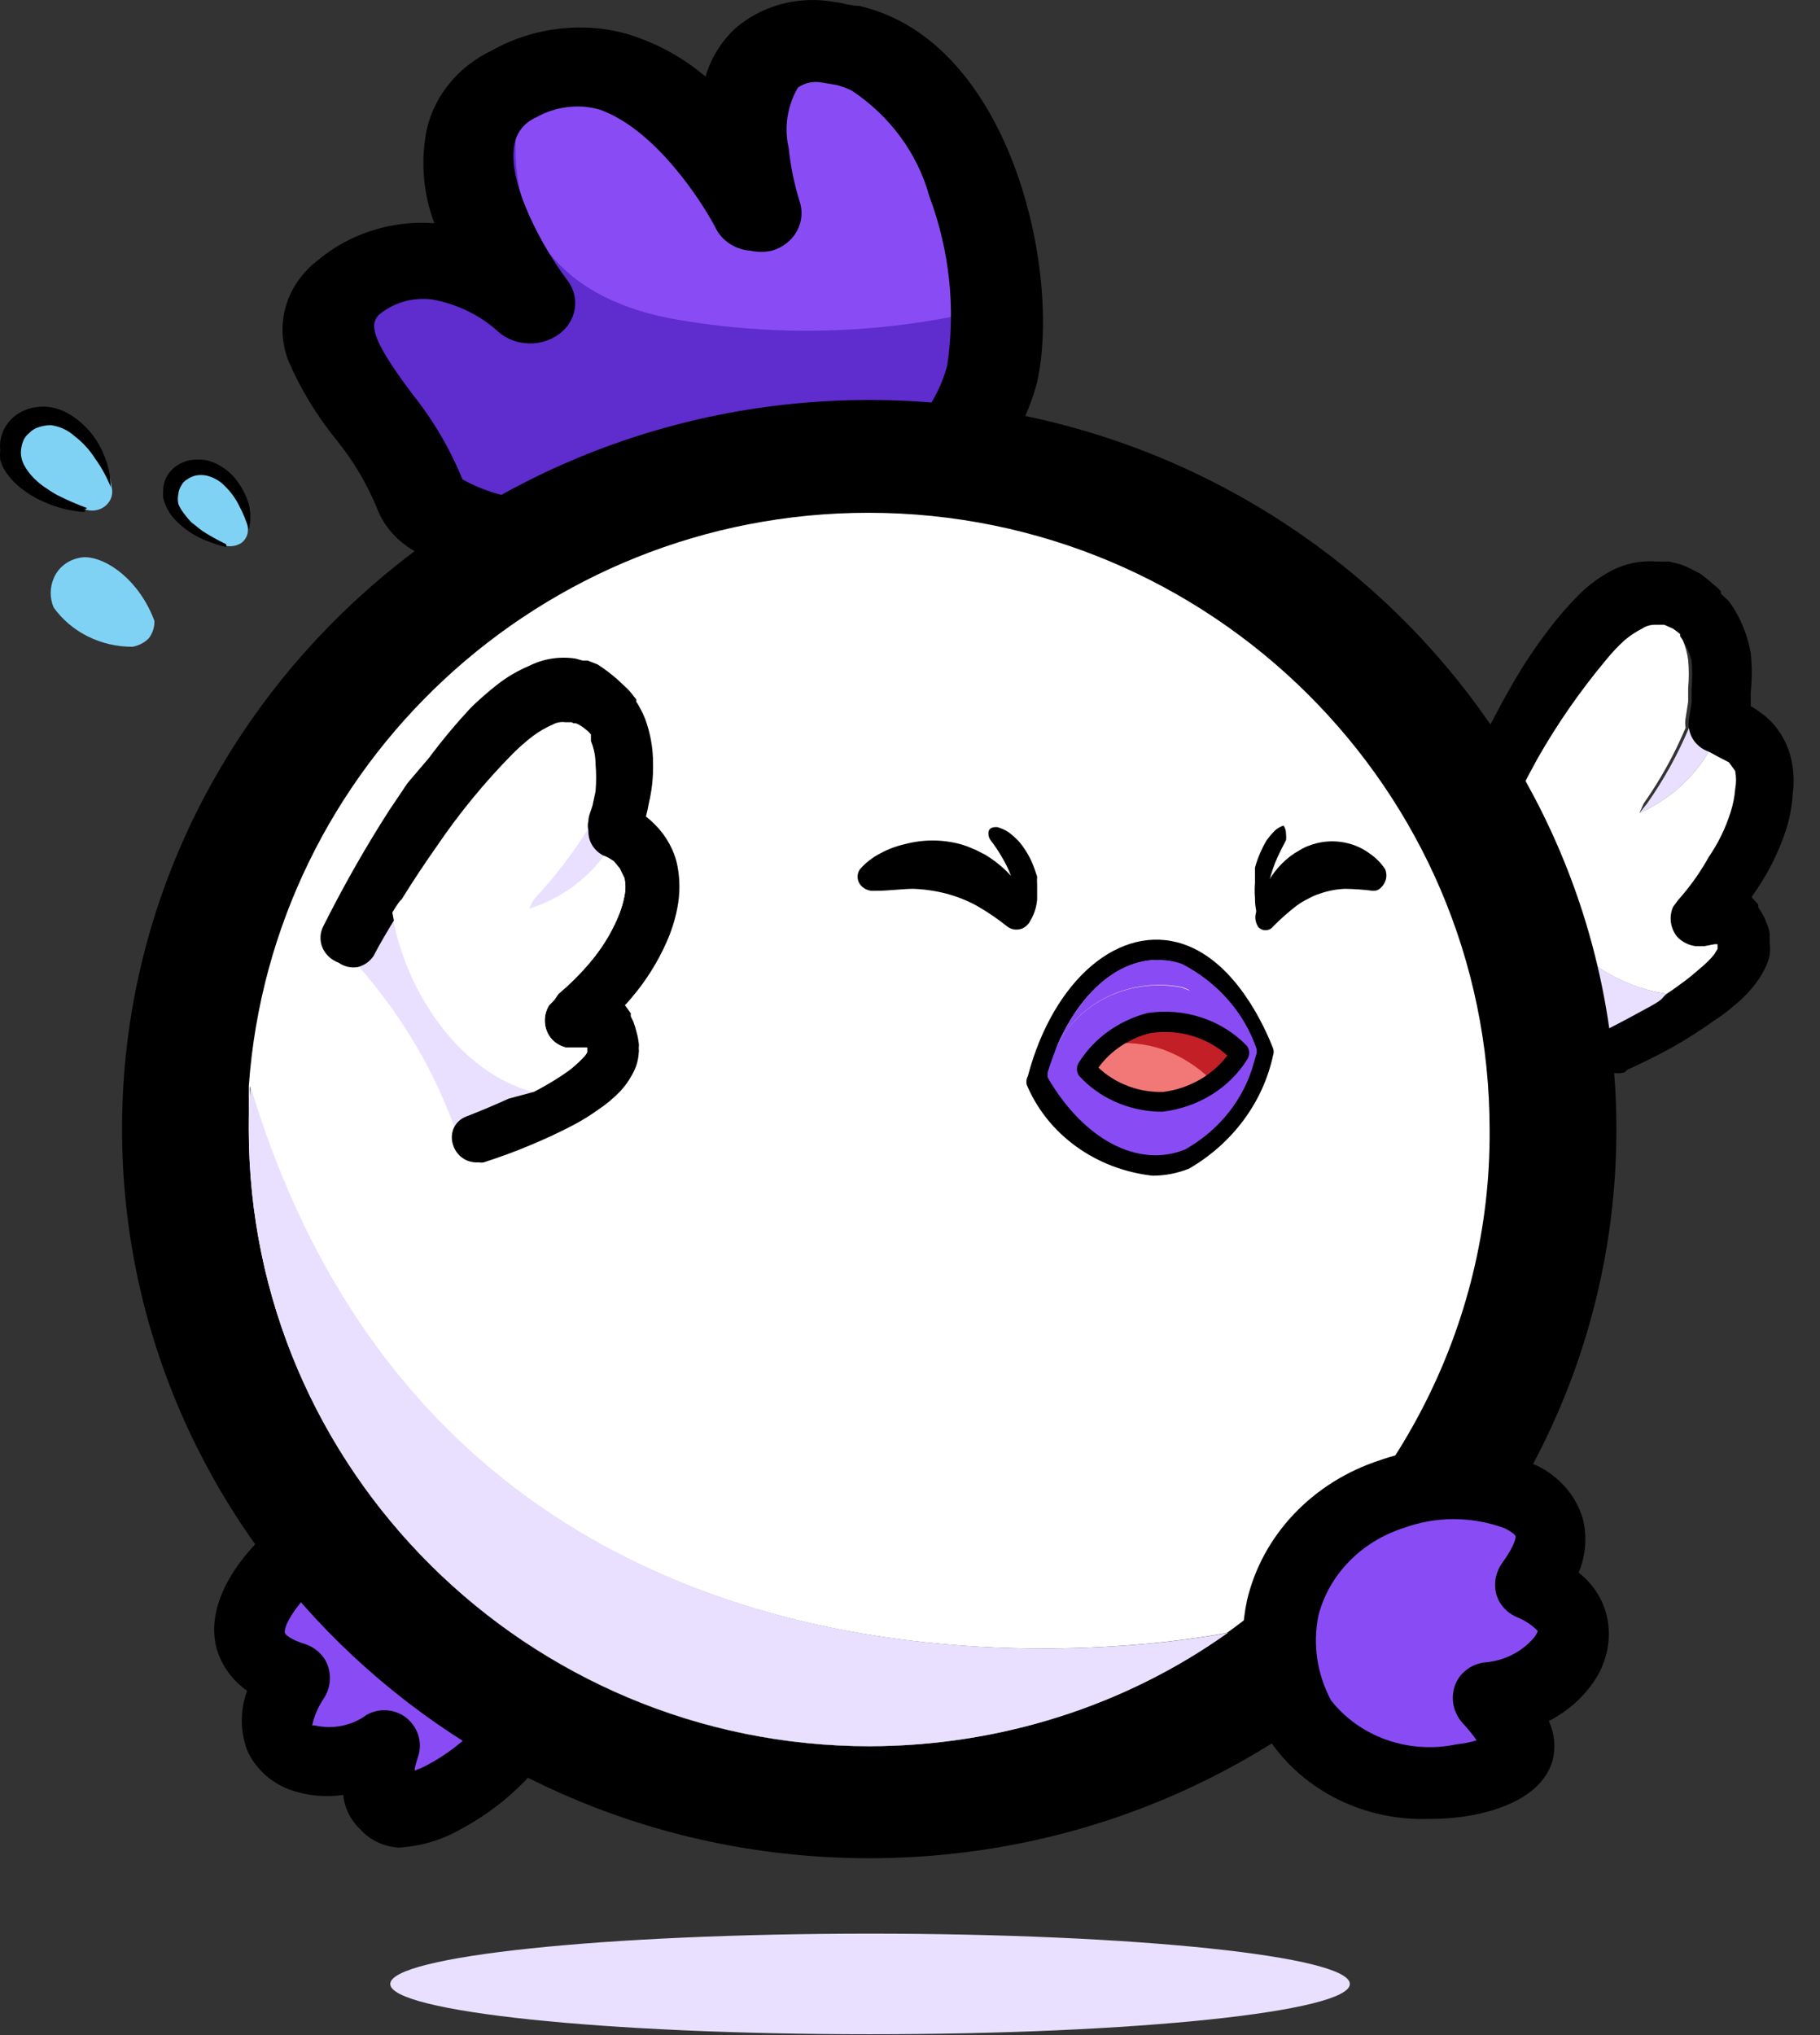     <svg width="68" height="76" viewBox="0 0 68 76" fill="none" xmlns="http://www.w3.org/2000/svg">
        <rect x="0" y="0" width="68" height="76" fill="#333333" stroke="none"/>
        <path
          d="M61.256 30.361C62.353 29.87 63.258 29.07 63.844 28.072C63.954 27.881 64.048 27.705 64.142 27.5C64.224 27.347 64.298 27.191 64.361 27.03L63.844 26.693L63.42 26.487C63.326 26.722 63.216 26.942 63.107 27.177C62.69 28.169 62.164 29.118 61.538 30.009L61.256 30.361Z"
          fill="#E9E0FF"
        />
        <path
          d="M53.963 32.489C54.258 32.678 54.541 32.884 54.81 33.105C56.783 34.747 58.383 36.743 59.515 38.975L59.75 39.43H60.095C60.095 39.43 60.299 39.43 60.471 39.709L61.256 39.078L62.275 38.403C62.983 37.877 63.722 37.387 64.486 36.935C64.14 37.035 63.782 37.094 63.42 37.111C63.039 37.146 62.656 37.146 62.275 37.111C59.295 36.701 56.864 33.868 56.002 31.11C55.895 30.769 55.816 30.42 55.766 30.068C55.744 29.794 55.744 29.52 55.766 29.246C55.419 29.678 55.099 30.129 54.81 30.596C54.431 31.186 54.146 31.823 53.963 32.489Z"
          fill="#E9E0FF"
        />
        <path
          d="M60.519 39.474C61.068 39.225 61.617 38.961 62.087 38.667C62.629 38.377 63.152 38.058 63.656 37.713C63.934 37.527 64.201 37.326 64.456 37.111C64.717 36.905 64.949 36.669 65.146 36.407C65.254 36.271 65.343 36.123 65.412 35.967C65.462 35.863 65.498 35.755 65.522 35.644C65.547 35.528 65.547 35.408 65.522 35.292V35.116C65.529 35.067 65.529 35.018 65.522 34.969C65.494 34.864 65.457 34.761 65.412 34.661L65.271 34.367L65.177 34.221C65.042 34.092 64.882 33.987 64.707 33.913C64.556 33.858 64.397 33.823 64.236 33.81C64.085 33.789 63.932 33.789 63.781 33.81C63.714 33.796 63.645 33.796 63.577 33.81H63.358L63.797 34.544C64.312 34.033 64.774 33.478 65.177 32.885C65.608 32.251 65.946 31.565 66.181 30.846C66.296 30.452 66.369 30.049 66.4 29.642C66.4 29.184 66.304 28.731 66.118 28.307C66.035 28.083 65.919 27.87 65.773 27.676C65.64 27.487 65.476 27.318 65.287 27.177C64.956 26.944 64.584 26.765 64.189 26.649L64.487 27.206C64.6 26.773 64.673 26.331 64.707 25.886C64.769 25.423 64.769 24.954 64.707 24.492C64.658 23.98 64.504 23.481 64.252 23.024L64.048 22.687L63.922 22.54L63.844 22.437C63.734 22.349 63.656 22.261 63.546 22.188L63.248 21.997C63.052 21.876 62.842 21.777 62.621 21.703L62.276 21.601H62.119H61.931C61.472 21.584 61.018 21.696 60.629 21.924C60.266 22.132 59.934 22.384 59.641 22.672C59.339 22.95 59.061 23.249 58.81 23.567C58.308 24.201 57.847 24.863 57.429 25.548L56.818 26.605L56.253 27.676C55.522 29.14 54.873 30.639 54.309 32.166C54.277 32.239 54.274 32.321 54.3 32.396C54.325 32.471 54.379 32.535 54.45 32.577C54.48 32.597 54.515 32.61 54.552 32.615C54.589 32.62 54.627 32.616 54.662 32.605C54.697 32.593 54.729 32.574 54.755 32.549C54.781 32.524 54.8 32.493 54.81 32.46C55.14 31.726 55.485 30.992 55.83 30.288C56.175 29.584 56.551 28.82 56.943 28.175C57.633 26.782 58.457 25.451 59.406 24.198C59.636 23.917 59.887 23.652 60.158 23.406C60.408 23.166 60.687 22.954 60.99 22.775C61.255 22.625 61.558 22.544 61.868 22.54H61.978H62.087H62.338C62.496 22.596 62.648 22.665 62.793 22.745L62.997 22.892C63.066 22.933 63.129 22.983 63.185 23.039L63.264 23.127L63.405 23.332C63.58 23.66 63.697 24.012 63.75 24.374C63.907 25.189 63.907 26.024 63.75 26.84C63.725 26.945 63.74 27.054 63.791 27.15C63.843 27.247 63.928 27.323 64.032 27.368C64.332 27.452 64.614 27.586 64.863 27.764C65.11 27.936 65.291 28.178 65.381 28.454C65.473 28.764 65.51 29.086 65.491 29.407C65.466 29.745 65.403 30.08 65.303 30.405C65.09 31.048 64.784 31.66 64.393 32.225C64.021 32.783 63.59 33.304 63.107 33.781C63.037 33.867 62.999 33.973 62.999 34.081C62.999 34.19 63.037 34.295 63.107 34.382C63.154 34.447 63.223 34.495 63.302 34.519C63.382 34.542 63.468 34.541 63.546 34.514H63.687H63.828C63.927 34.5 64.028 34.5 64.126 34.514C64.214 34.499 64.305 34.499 64.393 34.514C64.466 34.545 64.535 34.584 64.597 34.632L64.691 34.808C64.7 34.866 64.7 34.925 64.691 34.984C64.691 34.984 64.691 34.984 64.691 35.072V35.16C64.698 35.209 64.698 35.258 64.691 35.307C64.703 35.36 64.703 35.415 64.691 35.468C64.641 35.591 64.578 35.709 64.503 35.82C64.336 36.051 64.141 36.262 63.922 36.451C63.752 36.681 63.569 36.901 63.373 37.111C62.887 37.464 62.385 37.787 61.805 38.095C61.225 38.403 60.77 38.682 60.237 38.946C60.176 38.982 60.132 39.039 60.115 39.104C60.097 39.17 60.107 39.239 60.143 39.298C60.118 39.345 60.114 39.399 60.131 39.448C60.149 39.498 60.187 39.539 60.237 39.562C60.287 39.586 60.344 39.589 60.398 39.573C60.45 39.556 60.494 39.521 60.519 39.474Z"
          fill="#020202"
        />
        <path
          d="M53.555 31.902C54.128 30.354 54.788 28.836 55.531 27.353L56.111 26.252C56.315 25.886 56.519 25.519 56.723 25.181C57.155 24.467 57.637 23.781 58.166 23.127C58.441 22.79 58.734 22.467 59.044 22.158C59.382 21.831 59.767 21.549 60.189 21.322C60.707 21.044 61.304 20.922 61.899 20.97H62.165H62.369L62.777 21.072C63.044 21.174 63.301 21.297 63.545 21.439L63.843 21.674L64.204 21.982L64.298 22.085V22.173L64.581 22.437C64.678 22.564 64.767 22.696 64.847 22.833C65.125 23.319 65.316 23.845 65.412 24.389C65.463 24.877 65.463 25.368 65.412 25.856V26.37C65.543 26.445 65.669 26.528 65.788 26.619C66.032 26.791 66.244 26.999 66.415 27.236C66.597 27.485 66.739 27.756 66.839 28.043C67.009 28.565 67.057 29.116 66.98 29.657C66.954 30.11 66.869 30.558 66.729 30.992C66.479 31.762 66.121 32.498 65.663 33.179L65.443 33.502L65.694 33.78V33.883L65.804 34.059C65.882 34.179 65.945 34.307 65.992 34.441C66.047 34.569 66.089 34.701 66.117 34.837C66.123 34.886 66.123 34.935 66.117 34.984V35.057C66.125 35.096 66.125 35.136 66.117 35.174C66.141 35.345 66.141 35.517 66.117 35.688C66.082 35.828 66.035 35.966 65.976 36.099C65.878 36.31 65.757 36.512 65.616 36.701C65.396 36.998 65.138 37.269 64.847 37.508C64.591 37.731 64.319 37.937 64.031 38.124C63.529 38.483 63.005 38.816 62.463 39.122C61.93 39.415 61.365 39.694 60.785 39.958L60.707 40.046C60.537 40.09 60.358 40.09 60.189 40.046C60.067 40.005 59.955 39.941 59.861 39.858C59.766 39.775 59.691 39.674 59.64 39.562C59.563 39.373 59.563 39.164 59.64 38.975C59.67 38.858 59.726 38.747 59.804 38.651C59.883 38.555 59.982 38.476 60.095 38.417C60.613 38.153 61.13 37.874 61.663 37.581C62.197 37.288 62.055 37.288 62.275 37.111C62.495 36.935 62.714 36.803 62.918 36.657C63.122 36.51 63.357 36.304 63.545 36.143C63.73 35.993 63.898 35.826 64.047 35.644L64.173 35.439V35.35C64.173 35.35 64.173 35.35 64.173 35.263C64.173 35.263 64.173 35.263 64.063 35.263L63.671 35.336H63.357C63.081 35.3 62.829 35.17 62.651 34.969C62.53 34.812 62.454 34.628 62.429 34.436C62.404 34.243 62.432 34.048 62.51 33.868L62.683 33.634L62.871 33.413C63.241 32.973 63.567 32.502 63.843 32.005C64.199 31.486 64.474 30.923 64.659 30.332C64.75 30.05 64.808 29.76 64.831 29.466C64.873 29.243 64.873 29.014 64.831 28.791L64.596 28.468L64.282 28.307L63.843 28.072C63.649 28.003 63.478 27.886 63.348 27.734C63.218 27.581 63.135 27.399 63.106 27.206C63.083 27.085 63.083 26.961 63.106 26.839L63.2 26.238V25.724C63.233 25.378 63.233 25.029 63.2 24.682C63.132 24.409 63.021 24.147 62.871 23.905L62.777 23.758V23.684L62.651 23.582L62.51 23.479L62.181 23.332H62.024H61.804C61.641 23.338 61.483 23.389 61.35 23.479C61.118 23.597 60.903 23.74 60.707 23.905C60.452 24.137 60.216 24.387 60.001 24.653C59.043 25.8 58.193 27.023 57.46 28.307C57.131 28.909 56.786 29.554 56.362 30.405C56.268 30.625 56.158 30.846 56.049 31.051H56.002C55.735 31.594 55.5 32.122 55.296 32.518C55.248 32.63 55.176 32.73 55.084 32.814C54.993 32.897 54.883 32.962 54.763 33.003C54.634 33.042 54.497 33.056 54.362 33.044C54.227 33.031 54.096 32.992 53.978 32.929C53.806 32.817 53.674 32.659 53.599 32.476C53.523 32.293 53.508 32.093 53.555 31.902Z"
          fill="black"
        />
        <path
          d="M56 31.109C56.879 33.883 59.31 36.715 62.274 37.111C62.509 36.965 62.713 36.803 62.917 36.656C63.121 36.51 63.356 36.304 63.544 36.143C63.729 35.992 63.897 35.825 64.046 35.644L64.171 35.438V35.35C64.171 35.35 64.171 35.35 64.171 35.262C64.171 35.262 64.171 35.262 64.062 35.262L63.67 35.336H63.356C63.08 35.3 62.828 35.169 62.65 34.969C62.529 34.812 62.452 34.628 62.428 34.435C62.403 34.243 62.431 34.048 62.509 33.868L62.681 33.633L62.87 33.413C63.24 32.973 63.566 32.502 63.842 32.005C64.198 31.486 64.472 30.923 64.658 30.332C64.749 30.05 64.807 29.759 64.83 29.466C64.872 29.243 64.872 29.014 64.83 28.791L64.595 28.468L64.281 28.307L63.842 28.072C63.256 29.069 62.351 29.87 61.254 30.361L61.411 30.009C62.037 29.118 62.562 28.169 62.98 27.177C62.956 27.055 62.956 26.931 62.98 26.81L63.074 26.208V25.695C63.107 25.348 63.107 24.999 63.074 24.653C63.042 24.396 62.974 24.144 62.87 23.904L62.776 23.758V23.684L62.65 23.581L62.509 23.479L62.18 23.332H62.023H61.803C61.639 23.338 61.481 23.389 61.348 23.479C61.117 23.597 60.901 23.74 60.705 23.904C60.45 24.137 60.215 24.387 60 24.653C59.042 25.8 58.192 27.022 57.459 28.307C57.13 28.908 56.785 29.554 56.361 30.405C56.267 30.684 56.157 30.904 56 31.109Z"
          fill="white"
        />
        <path
          fill-rule="evenodd"
          clip-rule="evenodd"
          d="M37.04 13.955C37.855 10.345 36.083 2.715 31.645 1.702C25.811 0.367 28.257 7.865 28.257 7.865C28.257 7.865 24.556 0.426 19.177 3.14C15.052 5.239 19.788 11.387 19.788 11.387C19.788 11.387 16.291 8.1 13.013 10.698C10.535 12.664 14.895 15.76 15.695 18.46C16.495 21.16 35.158 22.437 37.04 13.955Z"
          fill="#894CF4"
        />
        <mask
          id="mask0_7320_66165"
          mask-type="luminance"
          maskUnits="userSpaceOnUse"
          x="12"
          y="1"
          width="26"
          height="20"
        >
          <path
            d="M37.038 13.956C37.853 10.346 36.081 2.715 31.643 1.703C25.809 0.367 28.255 7.866 28.255 7.866C28.255 7.866 24.554 0.426 19.175 3.141C15.05 5.239 19.786 11.388 19.786 11.388C19.786 11.388 16.289 8.101 13.011 10.698C10.533 12.664 14.893 15.761 15.693 18.461C16.493 21.161 35.156 22.437 37.038 13.956Z"
            fill="white"
          />
        </mask>
        <g mask="url(#mask0_7320_66165)">
          <path
            fill-rule="evenodd"
            clip-rule="evenodd"
            d="M41.117 10.14C36.206 12.216 30.738 12.85 25.434 11.96C16.416 10.492 19.286 1.497 21.623 -0.733C23.96 -2.964 4.591 7.616 4.591 7.616L8.308 21.704L19.615 27.867L40.223 24.668L41.117 10.14Z"
            fill="#5F2CCD"
          />
        </g>
        <path
          d="M20.448 21.835C21.785 21.984 23.132 22.043 24.479 22.012C27.452 21.981 30.39 21.397 33.12 20.295C34.507 19.786 35.742 18.972 36.722 17.922C37.702 16.873 38.398 15.618 38.751 14.264C39.66 10.169 37.778 1.526 32.101 0.22C31.787 0.22 31.474 0.103 31.175 0.073C30.509 -0.048 29.82 -0.018 29.168 0.16C28.516 0.339 27.919 0.662 27.427 1.101C26.919 1.594 26.552 2.2 26.361 2.862C25.536 2.158 24.564 1.624 23.506 1.291C23.123 1.178 22.729 1.099 22.33 1.057C20.946 0.926 19.553 1.22 18.362 1.893C17.752 2.184 17.219 2.598 16.801 3.106C16.383 3.613 16.091 4.202 15.947 4.828C15.707 6 15.804 7.21 16.229 8.335C15.447 8.278 14.66 8.37 13.916 8.605C13.172 8.839 12.487 9.212 11.901 9.7C11.309 10.142 10.883 10.748 10.682 11.431C10.482 12.113 10.519 12.838 10.787 13.501C11.241 14.549 11.842 15.536 12.575 16.435C13.192 17.199 13.693 18.038 14.065 18.93C14.211 19.331 14.444 19.7 14.748 20.012C15.053 20.326 15.424 20.576 15.837 20.75C16.56 21.092 17.323 21.353 18.111 21.527C18.883 21.674 19.663 21.777 20.448 21.835ZM30.705 3.082L31.238 3.17C31.446 3.22 31.646 3.294 31.834 3.39C33.261 4.342 34.282 5.735 34.72 7.323C35.479 9.346 35.71 11.509 35.394 13.633C35.185 14.44 34.78 15.191 34.212 15.83C33.644 16.468 32.927 16.977 32.117 17.316C30.072 18.25 27.849 18.794 25.577 18.915C24.009 19.033 22.433 19.003 20.872 18.827C20.37 18.827 19.915 18.695 19.476 18.622C18.699 18.524 17.952 18.28 17.28 17.903C16.814 16.76 16.181 15.683 15.398 14.704C13.83 12.62 13.83 12.121 14.143 11.769C14.409 11.54 14.725 11.37 15.069 11.268C15.414 11.167 15.777 11.137 16.135 11.182C17.062 11.346 17.917 11.759 18.598 12.37C18.865 12.617 19.213 12.771 19.585 12.811C19.812 12.839 20.042 12.825 20.263 12.77C20.484 12.715 20.691 12.619 20.872 12.488C21.2 12.255 21.417 11.91 21.475 11.528C21.534 11.146 21.43 10.758 21.185 10.448C20.385 9.406 18.864 6.794 19.241 5.298C19.289 5.1 19.385 4.916 19.52 4.758C19.656 4.6 19.829 4.474 20.025 4.388C20.584 4.068 21.239 3.929 21.891 3.991C22.066 4.012 22.239 4.046 22.409 4.094C24.479 4.828 26.204 7.499 26.721 8.482C26.835 8.727 27.017 8.938 27.249 9.093C27.482 9.249 27.755 9.342 28.039 9.362C28.302 9.421 28.576 9.421 28.839 9.362C29.037 9.305 29.221 9.212 29.381 9.088C29.541 8.964 29.673 8.812 29.769 8.64C29.865 8.468 29.924 8.28 29.942 8.087C29.96 7.893 29.937 7.698 29.874 7.513C29.671 6.862 29.535 6.193 29.466 5.518C29.291 4.755 29.414 3.958 29.811 3.272C29.937 3.183 30.082 3.12 30.236 3.087C30.39 3.054 30.55 3.052 30.705 3.082Z"
          fill="black"
        />
        <path
          d="M16.229 20.045C16.889 20.363 17.59 20.6 18.314 20.75C20.33 21.179 22.397 21.357 24.462 21.278C27.322 21.254 30.149 20.695 32.775 19.634C34.038 19.165 35.163 18.418 36.055 17.459C36.947 16.499 37.581 15.353 37.903 14.117C38.797 10.169 36.884 2.084 31.849 0.91C31.196 0.687 30.49 0.632 29.806 0.75C29.122 0.869 28.484 1.157 27.96 1.585C27.227 2.366 26.84 3.379 26.878 4.417C25.912 3.306 24.644 2.459 23.208 1.966C22.471 1.75 21.695 1.68 20.927 1.761C20.16 1.842 19.42 2.072 18.754 2.436C18.261 2.677 17.83 3.017 17.491 3.43C17.153 3.843 16.914 4.32 16.793 4.828C16.526 6.325 16.761 7.863 17.468 9.23C16.616 8.948 15.698 8.887 14.812 9.052C13.926 9.217 13.104 9.603 12.433 10.169C11.958 10.521 11.616 11.005 11.458 11.553C11.3 12.1 11.334 12.68 11.555 13.207C11.977 14.212 12.541 15.16 13.233 16.024C13.894 16.853 14.423 17.768 14.801 18.739C14.929 19.038 15.121 19.309 15.367 19.534C15.613 19.759 15.906 19.933 16.229 20.045ZM32.21 2.759C33.851 3.789 35.017 5.362 35.472 7.161C36.275 9.312 36.522 11.61 36.194 13.867C35.956 14.782 35.498 15.633 34.853 16.356C34.209 17.078 33.396 17.653 32.477 18.035C30.33 19.015 27.993 19.58 25.607 19.693C23.485 19.855 21.349 19.752 19.255 19.385C17.169 18.989 16.558 18.446 16.511 18.328C16.099 17.169 15.49 16.079 14.707 15.1C13.249 13.075 12.653 12.048 13.594 11.299C16.197 9.245 19.036 11.828 19.146 11.93C19.301 12.075 19.508 12.162 19.727 12.176C19.946 12.189 20.163 12.128 20.338 12.004C20.506 11.879 20.618 11.699 20.65 11.5C20.682 11.301 20.632 11.098 20.51 10.932C19.773 9.979 17.969 7.088 18.456 5.21C18.525 4.912 18.665 4.634 18.866 4.395C19.067 4.156 19.324 3.963 19.616 3.83C20.065 3.574 20.568 3.412 21.09 3.353C21.613 3.295 22.142 3.343 22.643 3.493C25.513 4.329 27.427 8.144 27.458 8.188C27.553 8.373 27.718 8.518 27.92 8.597C28.123 8.675 28.349 8.681 28.556 8.614C28.763 8.55 28.936 8.413 29.038 8.233C29.14 8.052 29.164 7.842 29.105 7.645C28.881 6.947 28.733 6.229 28.666 5.503C28.556 5.024 28.549 4.53 28.646 4.048C28.743 3.567 28.942 3.109 29.23 2.7C29.654 2.304 30.391 2.231 31.426 2.465C31.7 2.529 31.964 2.627 32.21 2.759Z"
          fill="black"
        />
        <path
          d="M32.508 75.969C22.607 75.969 14.581 75.128 14.581 74.091C14.581 73.053 22.607 72.212 32.508 72.212C42.408 72.212 50.434 73.053 50.434 74.091C50.434 75.128 42.408 75.969 32.508 75.969Z"
          fill="#E9E0FF"
        />
        <path
          d="M8.764 60.443C8.891 60.768 9.1 61.059 9.373 61.291C9.646 61.524 9.975 61.691 10.332 61.779C10.238 61.925 9.407 63.246 9.768 64.083C10.129 64.919 11.838 65.447 13.704 64.347C13.328 65.726 13.422 66.343 13.704 66.577C14.708 67.502 19.821 64.655 19.978 60.561C20.002 59.139 19.485 57.755 18.519 56.657C17.813 56.001 16.913 55.557 15.935 55.382C14.957 55.207 13.946 55.309 13.03 55.674C10.725 56.481 8.372 58.917 8.764 60.443Z"
          fill="#894CF4"
        />
        <path
          d="M12.574 56.438C12.696 56.788 12.853 57.127 13.045 57.45C11.1 58.404 9.579 60.267 9.814 61.192C9.908 61.574 10.378 61.911 11.116 62.146C11.199 62.176 11.273 62.226 11.33 62.29C11.388 62.354 11.427 62.431 11.445 62.513C11.475 62.601 11.483 62.694 11.47 62.785C11.456 62.877 11.421 62.964 11.366 63.041C11.069 63.496 10.676 64.318 10.865 64.758C10.98 64.969 11.176 65.131 11.414 65.213C11.872 65.331 12.353 65.35 12.82 65.269C13.287 65.187 13.729 65.008 14.111 64.743C14.2 64.693 14.305 64.674 14.407 64.687C14.51 64.7 14.605 64.746 14.676 64.817C14.75 64.901 14.801 65.001 14.826 65.109C14.85 65.216 14.847 65.327 14.817 65.433C14.456 66.768 14.644 67.047 14.644 67.047C14.644 67.047 15.334 67.179 16.432 66.592C17.583 65.97 18.548 65.087 19.239 64.024C19.361 64.2 19.498 64.367 19.647 64.523L19.961 64.831C19.162 66.041 18.058 67.048 16.746 67.766C16.179 68.073 15.547 68.258 14.895 68.309C14.735 68.318 14.575 68.296 14.424 68.246C14.273 68.196 14.135 68.117 14.017 68.016C13.816 67.76 13.678 67.464 13.616 67.152C13.554 66.839 13.567 66.517 13.656 66.211C12.857 66.54 11.951 66.567 11.131 66.284C10.873 66.195 10.637 66.057 10.44 65.877C10.243 65.698 10.088 65.481 9.986 65.242C9.868 64.871 9.829 64.481 9.872 64.096C9.915 63.711 10.039 63.337 10.237 62.997C9.909 62.863 9.617 62.661 9.384 62.407C9.15 62.153 8.981 61.853 8.888 61.529C8.402 59.783 10.378 57.553 12.574 56.438Z"
          fill="black"
        />
        <path
          d="M14.895 68.999C15.687 68.954 16.456 68.733 17.138 68.353C18.57 67.602 19.777 66.528 20.651 65.227L21.043 64.67L20.478 64.23C20.401 64.165 20.328 64.096 20.259 64.024C20.138 63.864 20.028 63.697 19.929 63.525L19.208 62.571L18.549 63.569C17.932 64.521 17.069 65.313 16.04 65.873C15.865 65.971 15.682 66.055 15.491 66.122C15.491 65.976 15.569 65.785 15.632 65.565C15.702 65.332 15.706 65.086 15.643 64.852C15.579 64.618 15.451 64.403 15.271 64.23C15.072 64.037 14.808 63.913 14.523 63.878C14.238 63.843 13.949 63.9 13.703 64.039C13.433 64.239 13.117 64.379 12.78 64.448C12.443 64.517 12.093 64.512 11.758 64.435H11.664C11.742 64.075 11.891 63.731 12.103 63.422C12.211 63.254 12.282 63.068 12.312 62.874C12.342 62.68 12.329 62.482 12.276 62.292C12.219 62.087 12.11 61.898 11.956 61.742C11.803 61.586 11.611 61.468 11.398 61.397C10.864 61.236 10.661 61.045 10.645 60.986C10.551 60.59 11.649 59.005 13.452 58.052L14.205 57.685L13.797 56.995C13.636 56.712 13.499 56.418 13.389 56.115L13.076 55.249L12.229 55.674C9.798 56.892 7.524 59.387 8.088 61.544C8.267 62.182 8.67 62.746 9.233 63.144C8.967 63.861 8.967 64.642 9.233 65.359C9.378 65.689 9.592 65.988 9.861 66.24C10.13 66.492 10.45 66.691 10.802 66.827C11.445 67.061 12.143 67.132 12.825 67.032C12.87 67.513 13.091 67.964 13.452 68.309C13.63 68.509 13.85 68.674 14.098 68.793C14.346 68.911 14.617 68.981 14.895 68.999Z"
          fill="black"
        />
        <path
          d="M32.477 17.037C46.592 17.037 58.041 28.307 58.041 42.174C58.041 56.041 46.592 67.311 32.477 67.311C18.362 67.311 6.913 56.056 6.913 42.174C6.913 28.292 18.362 17.037 32.477 17.037ZM32.477 65.213C37.312 65.204 42.011 63.715 45.855 60.972C44.773 61.192 17.107 66.504 9.328 40.56C9.328 41.088 9.328 41.631 9.328 42.174C9.297 54.882 19.711 65.213 32.477 65.213Z"
          fill="white"
        />
        <path
          d="M32.476 14.938C47.877 14.938 60.393 27.162 60.393 42.174C60.393 57.186 47.909 69.395 32.476 69.395C17.044 69.395 4.56 57.171 4.56 42.159C4.56 27.148 17.122 14.938 32.476 14.938ZM32.476 65.213C37.311 65.204 42.01 63.715 45.854 60.972C48.927 58.762 51.412 55.916 53.112 52.657C54.813 49.398 55.684 45.815 55.656 42.189C55.656 29.495 45.242 19.15 32.445 19.15C20.196 19.15 10.143 28.615 9.296 40.56C9.296 41.088 9.296 41.631 9.296 42.174C9.296 54.882 19.71 65.213 32.476 65.213Z"
          fill="black"
        />
        <path
          d="M9.295 42.174C9.295 54.882 19.709 65.213 32.507 65.213C37.342 65.204 42.04 63.715 45.885 60.972C44.803 61.192 17.137 66.504 9.358 40.56C9.311 41.088 9.295 41.631 9.295 42.174Z"
          fill="#E9E0FF"
        />
        <path
          d="M57.9 57.069C57.941 57.453 57.898 57.841 57.774 58.209C57.65 58.577 57.448 58.918 57.178 59.211C57.335 59.211 58.653 59.813 58.747 60.781C58.841 61.75 57.68 63.217 55.61 63.467C56.614 64.391 56.818 64.934 56.708 65.315C56.316 66.783 50.67 67.546 48.552 64.215C47.842 62.939 47.615 61.474 47.909 60.062C48.146 59.08 48.648 58.172 49.367 57.424C50.087 56.676 51 56.114 52.019 55.792C54.355 54.985 57.57 55.542 57.9 57.069Z"
          fill="#894CF4"
        />
        <path
          d="M53.398 67.121C53.856 67.119 54.313 67.08 54.763 67.003C55.39 66.886 56.88 66.519 57.178 65.536C57.227 65.236 57.206 64.93 57.117 64.639C57.028 64.348 56.872 64.078 56.661 63.848C57.531 63.596 58.287 63.079 58.809 62.381C59.155 61.913 59.315 61.348 59.264 60.781C59.195 60.423 59.043 60.084 58.818 59.787C58.593 59.491 58.301 59.244 57.962 59.065C58.389 58.454 58.541 57.71 58.386 56.995C57.853 55.014 54.371 54.471 51.846 55.337C50.742 55.695 49.754 56.312 48.977 57.129C48.2 57.946 47.659 58.936 47.407 60.004C47.104 61.556 47.37 63.159 48.16 64.553C48.716 65.373 49.492 66.043 50.412 66.493C51.331 66.944 52.361 67.161 53.398 67.121ZM57.429 57.23C57.451 57.819 57.226 58.394 56.802 58.83C56.694 58.986 56.654 59.175 56.692 59.358C56.714 59.442 56.755 59.521 56.812 59.589C56.868 59.657 56.94 59.713 57.021 59.754C57.492 59.93 58.213 60.385 58.276 60.855C58.279 61.118 58.191 61.376 58.025 61.589C57.736 61.959 57.365 62.267 56.937 62.493C56.51 62.718 56.036 62.855 55.547 62.895C55.44 62.914 55.342 62.964 55.266 63.038C55.191 63.111 55.141 63.205 55.124 63.305C55.092 63.41 55.09 63.52 55.118 63.625C55.145 63.731 55.201 63.828 55.281 63.907C56.237 64.787 56.221 65.14 56.221 65.14C56.221 65.14 55.704 65.697 54.512 65.888C53.477 66.11 52.395 66.039 51.403 65.683C50.412 65.328 49.556 64.704 48.944 63.892C48.318 62.754 48.12 61.451 48.38 60.194C48.604 59.306 49.068 58.486 49.726 57.813C50.385 57.14 51.218 56.636 52.144 56.35C54.434 55.557 57.147 56.188 57.429 57.23Z"
          fill="black"
        />
        <path
          d="M53.398 67.927C53.924 67.93 54.449 67.886 54.966 67.795C55.939 67.619 57.617 67.12 58.009 65.741C58.131 65.25 58.082 64.736 57.868 64.273C58.548 63.922 59.125 63.417 59.546 62.806C59.999 62.15 60.188 61.365 60.079 60.59C59.975 59.862 59.584 59.197 58.981 58.727C59.251 58.087 59.306 57.386 59.138 56.716C59.013 56.288 58.793 55.89 58.493 55.546C58.193 55.203 57.82 54.921 57.397 54.721C56.486 54.331 55.502 54.114 54.501 54.082C53.499 54.049 52.501 54.201 51.563 54.53C50.324 54.931 49.216 55.624 48.346 56.541C47.475 57.459 46.871 58.57 46.591 59.768C46.212 61.549 46.512 63.397 47.438 64.993C48.071 65.926 48.954 66.689 50 67.204C51.045 67.719 52.217 67.968 53.398 67.927ZM55.17 64.993C54.931 65.066 54.684 65.115 54.433 65.139C53.563 65.326 52.654 65.27 51.817 64.978C50.981 64.685 50.255 64.17 49.728 63.496C49.208 62.52 49.043 61.412 49.258 60.341C49.449 59.59 49.84 58.897 50.394 58.325C50.947 57.753 51.646 57.321 52.426 57.068C53.64 56.62 54.991 56.62 56.205 57.068C56.519 57.215 56.629 57.347 56.629 57.377C56.629 57.406 56.629 57.67 56.143 58.345C56.021 58.508 55.937 58.692 55.893 58.886C55.85 59.08 55.85 59.281 55.892 59.475C55.937 59.677 56.033 59.867 56.173 60.027C56.312 60.188 56.489 60.316 56.691 60.399C56.984 60.518 57.246 60.693 57.46 60.913C57.427 60.99 57.385 61.064 57.334 61.133C57.108 61.408 56.822 61.635 56.495 61.8C56.168 61.964 55.807 62.062 55.437 62.087C55.167 62.128 54.917 62.243 54.719 62.419C54.52 62.594 54.383 62.821 54.323 63.07C54.264 63.304 54.267 63.549 54.333 63.782C54.399 64.015 54.525 64.229 54.7 64.406C54.87 64.591 55.028 64.787 55.17 64.993Z"
          fill="black"
        />
        <path
          d="M19.757 33.942C20.897 33.583 21.882 32.888 22.564 31.961C22.697 31.793 22.817 31.616 22.925 31.433C23.019 31.286 23.113 31.139 23.191 30.992L22.674 30.64L22.297 30.391L21.921 31.036C21.345 31.949 20.678 32.809 19.929 33.604L19.757 33.942Z"
          fill="#E9E0FF"
        />
        <path
          d="M13.233 35.908C14.941 37.794 16.24 39.972 17.06 42.321C17.06 42.482 17.169 42.658 17.232 42.82H17.373H17.546C17.624 42.82 17.718 42.893 17.875 43.143C18.142 42.967 18.409 42.776 18.706 42.6C19.036 42.394 19.365 42.189 19.71 41.998C20.449 41.575 21.213 41.193 22 40.853C21.65 40.882 21.299 40.882 20.949 40.853C20.607 40.875 20.264 40.85 19.93 40.78C17.107 40.032 15.099 36.935 14.645 34.074C14.59 33.719 14.559 33.361 14.55 33.003C14.527 32.729 14.527 32.454 14.55 32.181C14.165 32.572 13.804 32.984 13.468 33.414C13.04 33.957 12.697 34.555 12.449 35.189C12.747 35.424 12.998 35.644 13.233 35.908Z"
          fill="#E9E0FF"
        />
        <path
          d="M17.955 42.981C18.519 42.79 19.068 42.585 19.617 42.365C20.155 42.138 20.679 41.884 21.186 41.602C21.456 41.454 21.718 41.292 21.97 41.117C22.246 40.936 22.499 40.724 22.723 40.486C22.849 40.348 22.965 40.201 23.067 40.046C23.119 39.952 23.161 39.854 23.193 39.753C23.203 39.636 23.203 39.518 23.193 39.401V39.224C23.193 39.224 23.193 39.122 23.193 39.063V38.74C23.163 38.635 23.127 38.532 23.083 38.432C23.063 38.38 23.037 38.331 23.005 38.285C23.013 38.261 23.013 38.236 23.005 38.212C22.894 38.068 22.756 37.943 22.597 37.845C22.454 37.772 22.301 37.718 22.142 37.684C22.002 37.669 21.86 37.669 21.719 37.684H21.515C21.442 37.67 21.368 37.67 21.295 37.684L21.625 38.447C22.198 38.007 22.723 37.515 23.193 36.979C23.679 36.39 24.08 35.744 24.385 35.057C24.555 34.684 24.681 34.296 24.761 33.898C24.848 33.451 24.848 32.994 24.761 32.548C24.711 32.313 24.627 32.086 24.51 31.873C24.406 31.673 24.268 31.489 24.103 31.33C23.816 31.055 23.475 30.836 23.099 30.684L23.334 31.271C23.493 30.851 23.613 30.419 23.695 29.98C23.796 29.521 23.849 29.054 23.852 28.586C23.848 28.085 23.752 27.589 23.569 27.118C23.529 26.996 23.477 26.878 23.413 26.766L23.319 26.59V26.517C23.248 26.41 23.163 26.311 23.067 26.223L22.801 25.988C22.627 25.848 22.438 25.725 22.236 25.621L21.923 25.489H21.766H21.593C21.155 25.418 20.705 25.48 20.307 25.665C19.93 25.827 19.576 26.034 19.256 26.282C18.931 26.528 18.627 26.797 18.347 27.089C17.782 27.657 17.258 28.26 16.779 28.894L16.073 29.877C15.838 30.2 15.618 30.537 15.398 30.875C14.516 32.249 13.71 33.664 12.983 35.116C12.946 35.186 12.935 35.267 12.952 35.344C12.969 35.421 13.013 35.49 13.077 35.541C13.098 35.566 13.124 35.585 13.154 35.599C13.184 35.612 13.216 35.62 13.25 35.62C13.283 35.62 13.316 35.612 13.346 35.599C13.376 35.585 13.402 35.566 13.422 35.541C13.83 34.852 14.254 34.162 14.677 33.502C15.1 32.841 15.54 32.166 15.994 31.52C16.855 30.247 17.837 29.049 18.927 27.94C19.189 27.69 19.466 27.455 19.758 27.236C20.027 27.03 20.322 26.858 20.637 26.722C20.9 26.588 21.204 26.542 21.499 26.59H21.593H21.703L21.938 26.678C22.084 26.752 22.22 26.841 22.346 26.942L22.534 27.104C22.596 27.155 22.648 27.214 22.691 27.28C22.699 27.313 22.699 27.349 22.691 27.382C22.734 27.453 22.771 27.526 22.801 27.602C22.94 27.945 23.014 28.307 23.02 28.674C23.034 29.46 22.912 30.242 22.66 30.992C22.63 31.095 22.635 31.204 22.675 31.304C22.714 31.404 22.785 31.49 22.879 31.55C23.168 31.668 23.429 31.837 23.648 32.049C23.859 32.256 24 32.516 24.056 32.797C24.118 33.112 24.118 33.436 24.056 33.751C23.993 34.083 23.893 34.407 23.758 34.719C23.471 35.33 23.108 35.906 22.675 36.436C22.243 36.939 21.76 37.401 21.233 37.816C21.152 37.892 21.101 37.99 21.086 38.097C21.072 38.203 21.096 38.31 21.154 38.403C21.189 38.473 21.248 38.529 21.323 38.561C21.398 38.594 21.483 38.6 21.562 38.579H21.687H21.844H22.127L22.378 38.652L22.566 38.799V38.872C22.575 38.931 22.575 38.99 22.566 39.048V39.224V39.415C22.573 39.459 22.573 39.504 22.566 39.547C22.574 39.601 22.574 39.655 22.566 39.709C22.514 39.828 22.439 39.937 22.346 40.032C22.155 40.244 21.94 40.436 21.703 40.604C21.476 40.782 21.235 40.944 20.982 41.088C20.48 41.382 19.962 41.646 19.413 41.895C18.864 42.145 18.347 42.365 17.845 42.556C17.785 42.589 17.74 42.641 17.717 42.703C17.694 42.765 17.695 42.832 17.72 42.893C17.747 42.926 17.783 42.951 17.824 42.967C17.866 42.982 17.911 42.987 17.955 42.981Z"
          fill="#020202"
        />
        <path
          d="M12.088 34.573C12.825 33.105 13.657 31.638 14.535 30.273L15.225 29.246L16.025 28.307C16.511 27.655 17.035 27.028 17.593 26.428C17.901 26.128 18.225 25.844 18.566 25.577C18.926 25.292 19.327 25.055 19.757 24.873C20.289 24.602 20.901 24.504 21.498 24.594L21.765 24.668H21.953L22.329 24.814C22.59 24.983 22.836 25.169 23.067 25.372L23.365 25.651C23.482 25.758 23.587 25.876 23.678 26.003L23.772 26.12V26.208C23.82 26.273 23.862 26.342 23.898 26.414C23.975 26.552 24.043 26.694 24.102 26.839C24.302 27.382 24.403 27.953 24.4 28.527C24.41 29.02 24.357 29.513 24.243 29.994C24.215 30.162 24.179 30.329 24.133 30.493C24.256 30.588 24.371 30.691 24.478 30.801C24.685 31.007 24.86 31.239 24.996 31.491C25.145 31.753 25.251 32.035 25.309 32.328C25.41 32.847 25.41 33.379 25.309 33.898C25.224 34.341 25.088 34.774 24.902 35.189C24.573 35.932 24.135 36.629 23.6 37.258C23.521 37.346 23.443 37.449 23.349 37.537L23.569 37.845C23.563 37.884 23.563 37.923 23.569 37.962L23.663 38.153C23.714 38.288 23.756 38.425 23.788 38.564C23.825 38.694 23.851 38.827 23.866 38.96C23.874 39.009 23.874 39.058 23.866 39.107V39.18C23.873 39.219 23.873 39.259 23.866 39.298C23.858 39.467 23.826 39.635 23.772 39.797C23.723 39.934 23.66 40.067 23.584 40.193C23.472 40.393 23.335 40.58 23.176 40.751C22.923 41.014 22.639 41.251 22.329 41.455C22.06 41.648 21.777 41.824 21.483 41.983C20.933 42.274 20.367 42.538 19.789 42.776C19.24 43.01 18.66 43.216 18.079 43.407C18.017 43.42 17.953 43.42 17.891 43.407C17.723 43.421 17.555 43.39 17.405 43.319C17.292 43.262 17.192 43.184 17.112 43.091C17.031 42.998 16.971 42.891 16.934 42.776C16.864 42.581 16.864 42.369 16.934 42.174C16.976 42.064 17.042 41.964 17.129 41.88C17.215 41.797 17.32 41.732 17.436 41.69C17.97 41.484 18.487 41.264 19.005 41.029L19.93 40.78C20.157 40.67 20.377 40.547 20.589 40.413L21.263 39.973C21.452 39.822 21.63 39.661 21.796 39.489C21.854 39.432 21.901 39.368 21.937 39.298V39.21C21.937 39.21 21.937 39.21 21.937 39.122H21.843H21.451H21.153C21.019 39.09 20.893 39.033 20.782 38.955C20.672 38.877 20.579 38.779 20.51 38.667C20.406 38.497 20.351 38.305 20.351 38.109C20.351 37.913 20.406 37.721 20.51 37.552L20.698 37.346L20.871 37.111C21.299 36.753 21.693 36.36 22.047 35.937C22.468 35.442 22.811 34.894 23.067 34.309C23.187 34.034 23.276 33.749 23.333 33.457C23.371 33.239 23.371 33.016 23.333 32.797L23.145 32.43L22.925 32.166C22.813 32.086 22.692 32.017 22.565 31.961C22.383 31.872 22.232 31.736 22.129 31.57C22.026 31.404 21.976 31.213 21.985 31.021C21.954 30.901 21.954 30.775 21.985 30.655C21.985 30.449 22.094 30.258 22.141 30.068L22.251 29.554C22.281 29.212 22.281 28.869 22.251 28.527C22.25 28.236 22.191 27.947 22.079 27.676C22.079 27.676 22.079 27.558 22.079 27.514V27.426L21.969 27.309L21.843 27.206C21.749 27.129 21.643 27.065 21.53 27.015C21.483 27.005 21.435 27.005 21.389 27.015H21.31C21.147 26.992 20.981 27.024 20.84 27.104C20.579 27.214 20.337 27.357 20.118 27.529C19.843 27.729 19.586 27.95 19.35 28.189C18.289 29.272 17.334 30.441 16.495 31.682C16.103 32.225 15.695 32.826 15.194 33.633L14.802 34.235C14.488 34.749 14.19 35.248 13.955 35.703C13.823 35.903 13.616 36.049 13.374 36.114C13.249 36.136 13.12 36.133 12.995 36.105C12.871 36.077 12.754 36.025 12.653 35.952C12.514 35.901 12.389 35.825 12.284 35.726C12.179 35.627 12.098 35.509 12.044 35.379C11.991 35.249 11.968 35.111 11.975 34.972C11.983 34.833 12.021 34.697 12.088 34.573Z"
          fill="black"
        />
        <path
          d="M14.659 34.074C15.13 36.935 17.122 40.046 19.929 40.78L20.588 40.413C20.823 40.28 21.048 40.133 21.262 39.973C21.455 39.826 21.633 39.664 21.795 39.489C21.853 39.432 21.9 39.368 21.936 39.298V39.21C21.936 39.21 21.936 39.21 21.936 39.122H21.842H21.45H21.152C21.018 39.09 20.892 39.033 20.782 38.955C20.671 38.877 20.578 38.779 20.509 38.667C20.409 38.496 20.357 38.304 20.357 38.109C20.357 37.914 20.409 37.723 20.509 37.552L20.713 37.346L20.87 37.111C21.298 36.753 21.692 36.36 22.046 35.938C22.471 35.44 22.814 34.886 23.066 34.294C23.188 34.026 23.278 33.745 23.332 33.458C23.379 33.24 23.379 33.015 23.332 32.797L23.16 32.43L22.94 32.166C22.828 32.086 22.707 32.017 22.579 31.961C21.897 32.888 20.912 33.583 19.772 33.942L19.929 33.604C20.659 32.787 21.305 31.908 21.858 30.978C21.827 30.857 21.827 30.731 21.858 30.611C21.858 30.405 21.968 30.215 22.015 30.024L22.125 29.51C22.155 29.168 22.155 28.825 22.125 28.483C22.119 28.193 22.066 27.906 21.968 27.632L21.89 27.47V27.382L21.78 27.265L21.654 27.162C21.562 27.089 21.463 27.025 21.356 26.971H21.215H21.121C20.958 26.948 20.791 26.98 20.651 27.059C20.387 27.173 20.14 27.316 19.913 27.485C19.647 27.689 19.396 27.91 19.16 28.145C18.099 29.222 17.144 30.386 16.306 31.623C15.914 32.181 15.506 32.782 15.004 33.59C14.91 33.663 14.785 33.868 14.659 34.074Z"
          fill="white"
        />
        <path
          d="M4.953 24.154C4.371 24.156 3.796 24.023 3.282 23.767C2.767 23.511 2.329 23.14 2.005 22.687C1.857 22.338 1.857 21.949 2.005 21.601C2.095 21.38 2.25 21.188 2.453 21.047C2.656 20.907 2.898 20.824 3.15 20.808C4.012 20.808 5.22 21.703 5.769 23.186C5.777 23.416 5.705 23.642 5.565 23.831C5.403 23.997 5.189 24.11 4.953 24.154Z"
          fill="#80D2F5"
        />
        <path
          d="M3.258 19.047C2.669 18.976 2.108 18.768 1.626 18.443C1.144 18.117 0.756 17.684 0.498 17.184C0.437 17.013 0.414 16.833 0.43 16.654C0.446 16.475 0.501 16.3 0.592 16.142C0.725 15.94 0.916 15.776 1.143 15.67C1.371 15.563 1.625 15.519 1.878 15.54C2.493 15.723 3.038 16.071 3.445 16.54C3.852 17.01 4.103 17.58 4.168 18.182C4.202 18.3 4.202 18.425 4.169 18.543C4.135 18.662 4.069 18.77 3.977 18.858C3.886 18.945 3.771 19.009 3.645 19.042C3.518 19.075 3.385 19.077 3.258 19.047Z"
          fill="#80D2F5"
        />
        <path
          d="M3.256 18.974C2.863 18.831 2.481 18.665 2.112 18.475C1.938 18.376 1.771 18.268 1.61 18.152C1.448 18.035 1.301 17.902 1.171 17.756C1.06 17.629 0.965 17.491 0.888 17.345C0.822 17.211 0.785 17.067 0.779 16.919C0.78 16.774 0.807 16.631 0.857 16.494C0.901 16.368 0.983 16.256 1.092 16.171C1.189 16.068 1.313 15.992 1.453 15.951C1.594 15.905 1.742 15.88 1.892 15.877C2.222 15.919 2.53 16.058 2.77 16.274C3.083 16.512 3.349 16.8 3.554 17.125C3.791 17.455 3.986 17.809 4.135 18.181C4.134 17.774 4.048 17.37 3.884 16.993C3.717 16.569 3.455 16.183 3.115 15.863C2.928 15.687 2.717 15.534 2.488 15.408C2.251 15.284 1.989 15.209 1.72 15.188C1.474 15.175 1.228 15.21 0.998 15.29C0.792 15.366 0.605 15.48 0.449 15.628C0.286 15.783 0.163 15.97 0.087 16.176C0.011 16.382 -0.015 16.6 0.01 16.817C-0.005 16.934 -0.005 17.052 0.01 17.169C0.041 17.291 0.088 17.41 0.151 17.521C0.281 17.738 0.445 17.936 0.637 18.108C0.988 18.416 1.398 18.66 1.845 18.827C2.249 18.986 2.678 19.086 3.115 19.12C3.115 19.12 3.194 19.12 3.194 19.047C3.194 18.974 3.194 19.047 3.115 19.047L3.256 18.974Z"
          fill="black"
        />
        <path
          d="M8.432 20.382C7.962 20.271 7.527 20.056 7.164 19.755C6.8 19.453 6.52 19.075 6.346 18.651C6.318 18.507 6.324 18.36 6.361 18.218C6.399 18.076 6.469 17.944 6.566 17.829C6.702 17.679 6.879 17.567 7.078 17.505C7.277 17.443 7.491 17.433 7.695 17.477C8.166 17.678 8.565 18.003 8.844 18.412C9.122 18.82 9.268 19.296 9.263 19.781C9.266 19.877 9.245 19.971 9.201 20.058C9.157 20.145 9.093 20.221 9.013 20.28C8.928 20.333 8.833 20.369 8.734 20.387C8.634 20.404 8.531 20.403 8.432 20.382Z"
          fill="#80D2F5"
        />
        <path
          d="M8.449 20.324C8.14 20.175 7.842 20.009 7.555 19.825L7.163 19.517C7.054 19.407 6.955 19.289 6.865 19.165C6.779 19.057 6.711 18.939 6.661 18.812C6.639 18.696 6.639 18.577 6.661 18.46C6.672 18.346 6.709 18.236 6.771 18.137C6.817 18.04 6.894 17.959 6.991 17.903C7.089 17.834 7.201 17.784 7.32 17.756C7.444 17.734 7.572 17.734 7.696 17.756C7.962 17.815 8.203 17.948 8.386 18.137C8.613 18.356 8.799 18.609 8.935 18.886C9.088 19.172 9.209 19.472 9.296 19.781C9.373 19.467 9.373 19.141 9.296 18.827C9.189 18.477 9.014 18.149 8.779 17.859C8.645 17.7 8.486 17.561 8.308 17.448C8.125 17.322 7.917 17.232 7.696 17.184C7.494 17.154 7.287 17.154 7.085 17.184C6.905 17.229 6.735 17.303 6.583 17.404C6.434 17.509 6.313 17.644 6.229 17.799C6.145 17.954 6.1 18.125 6.097 18.299C6.089 18.397 6.089 18.495 6.097 18.592C6.119 18.688 6.15 18.781 6.191 18.871C6.266 19.06 6.378 19.234 6.52 19.385C6.779 19.668 7.093 19.902 7.445 20.075C7.768 20.233 8.11 20.351 8.465 20.427L8.449 20.324Z"
          fill="black"
        />
        <path
          d="M38.752 40.795C39.206 41.675 39.939 42.404 40.851 42.881C41.762 43.359 42.809 43.563 43.849 43.465L44.366 43.319L44.727 43.172C45.59 42.729 46.285 42.047 46.719 41.22C46.941 40.826 47.125 40.413 47.268 39.988C47.234 39.896 47.192 39.808 47.142 39.724C47.142 39.621 47.017 39.489 46.938 39.342L46.844 39.195C46.322 38.237 45.479 37.464 44.445 36.994L44.147 36.877C43.201 36.694 42.216 36.822 41.359 37.239C40.503 37.656 39.825 38.337 39.442 39.166C39.262 39.456 39.11 39.761 38.987 40.076C38.889 40.309 38.81 40.55 38.752 40.795Z"
          fill="#894CF4"
        />
        <path
          d="M40.539 39.9C40.893 40.301 41.339 40.622 41.844 40.841C42.349 41.059 42.9 41.169 43.456 41.161C44.052 41.086 44.622 40.885 45.124 40.575C45.627 40.265 46.048 39.854 46.357 39.371C45.933 38.927 45.396 38.588 44.797 38.385C44.197 38.183 43.553 38.123 42.923 38.212C41.929 38.473 41.078 39.076 40.539 39.9Z"
          fill="#C22026"
        />
        <path
          d="M40.539 39.899C40.886 40.308 41.331 40.635 41.838 40.854C42.344 41.073 42.898 41.179 43.456 41.161C44.133 41.065 44.762 40.778 45.26 40.34C44.758 39.837 44.141 39.445 43.456 39.195C42.8 38.971 42.094 38.9 41.402 38.99C41.069 39.252 40.778 39.559 40.539 39.899Z"
          fill="#F17877"
        />
        <path
          d="M42.655 35.468L43.157 35.849C43.608 36.198 44.032 36.576 44.427 36.979C44.85 37.42 45.248 37.88 45.619 38.359C45.886 38.711 46.121 39.034 46.325 39.357L46.607 39.547L46.764 39.636L47.046 39.841V39.694L47.172 39.298C46.939 38.329 46.466 37.424 45.792 36.657C45.417 36.228 44.934 35.895 44.386 35.688C43.837 35.48 43.242 35.404 42.655 35.468Z"
          fill="#894CF4"
        />
        <path
          d="M40.537 39.899L38.968 40.061C39.429 41.084 40.094 42.016 40.929 42.805C41.839 43.341 42.919 43.569 43.987 43.451C44.753 43.126 45.439 42.655 46.001 42.069C46.562 41.483 46.987 40.794 47.249 40.046C47.453 38.887 47.249 39.298 47.249 39.298H46.355C46.176 39.71 45.906 40.083 45.563 40.391C45.22 40.7 44.811 40.937 44.364 41.088C42.936 41.514 40.537 39.899 40.537 39.899Z"
          fill="#894CF4"
        />
        <path
          d="M38.406 40.178C39.362 36.569 41.856 34.456 44.224 35.263C46.2 35.938 47.282 38.417 47.565 39.151C47.596 39.237 47.596 39.33 47.565 39.415C47.377 40.283 47.003 41.105 46.463 41.832C45.924 42.559 45.231 43.175 44.428 43.642C43.997 43.815 43.533 43.905 43.063 43.906C42.023 43.791 41.035 43.414 40.206 42.814C39.377 42.215 38.739 41.415 38.358 40.501C38.335 40.392 38.352 40.278 38.406 40.178ZM39.456 39.151C39.346 39.445 39.237 39.738 39.143 40.046C39.143 40.046 39.143 40.164 39.143 40.237C40.491 42.57 42.546 43.642 44.287 42.923C44.925 42.562 45.48 42.088 45.921 41.526C46.363 40.965 46.681 40.327 46.859 39.65L46.953 39.327C46.957 39.279 46.957 39.23 46.953 39.181C46.494 37.823 45.494 36.683 44.161 35.996C43.881 35.897 43.583 35.847 43.283 35.849C41.715 35.864 40.319 37.111 39.456 39.151Z"
          fill="black"
        />
        <path
          d="M39.458 39.151C39.842 38.322 40.519 37.642 41.376 37.225C42.233 36.808 43.217 36.68 44.163 36.862L44.461 36.979C44.066 36.576 43.641 36.198 43.191 35.849C41.716 35.864 40.321 37.111 39.458 39.151Z"
          fill="#894CF4"
        />
        <path
          d="M43.252 41.514H43.456C44.101 41.435 44.719 41.22 45.263 40.885C45.807 40.549 46.261 40.102 46.592 39.577C46.645 39.5 46.674 39.411 46.674 39.32C46.674 39.229 46.645 39.139 46.592 39.063C46.133 38.583 45.551 38.218 44.902 38.002C44.252 37.787 43.556 37.728 42.875 37.831C41.803 38.111 40.887 38.768 40.319 39.665C40.266 39.741 40.237 39.83 40.237 39.922C40.237 40.013 40.266 40.102 40.319 40.178C40.683 40.578 41.132 40.903 41.636 41.132C42.141 41.362 42.691 41.492 43.252 41.514ZM45.871 39.401C45.591 39.773 45.232 40.088 44.817 40.326C44.401 40.563 43.938 40.718 43.456 40.78C43.008 40.791 42.562 40.716 42.147 40.559C41.732 40.403 41.355 40.168 41.04 39.87C41.501 39.234 42.191 38.776 42.985 38.579C43.504 38.499 44.035 38.535 44.536 38.683C45.037 38.831 45.495 39.087 45.871 39.43V39.401Z"
          fill="black"
        />
        <path
          d="M32.257 33.149C32.367 33.233 32.507 33.275 32.649 33.267H32.727C33.229 33.267 33.7 33.193 34.123 33.193C34.537 33.208 34.947 33.267 35.347 33.37C35.544 33.422 35.738 33.486 35.927 33.56C36.121 33.636 36.31 33.725 36.492 33.824C36.895 34.054 37.278 34.315 37.636 34.602C37.721 34.668 37.826 34.708 37.936 34.715C38.046 34.723 38.156 34.699 38.251 34.646C38.346 34.593 38.42 34.513 38.465 34.419C38.509 34.324 38.521 34.219 38.499 34.118C38.363 33.515 38.047 32.961 37.589 32.518C37.354 32.29 37.09 32.088 36.805 31.917C36.648 31.843 36.507 31.755 36.35 31.697C36.194 31.625 36.031 31.567 35.864 31.52C35.197 31.345 34.492 31.345 33.825 31.52C33.495 31.594 33.178 31.713 32.884 31.873C32.596 32.022 32.34 32.221 32.132 32.46C32.055 32.568 32.026 32.7 32.049 32.828C32.073 32.956 32.147 33.071 32.257 33.149Z"
          fill="black"
        />
        <path
          d="M36.931 31.154C36.933 31.233 36.96 31.309 37.009 31.374C37.171 31.584 37.318 31.805 37.448 32.034C37.572 32.24 37.677 32.456 37.762 32.68C37.762 32.797 37.84 32.914 37.872 33.017C37.907 33.138 37.933 33.26 37.95 33.384C37.999 33.646 38.03 33.911 38.044 34.176C38.041 34.25 38.062 34.324 38.103 34.387C38.145 34.45 38.207 34.499 38.279 34.529C38.313 34.538 38.349 34.536 38.381 34.523C38.413 34.509 38.438 34.485 38.452 34.455C38.624 34.193 38.727 33.896 38.75 33.589C38.75 33.413 38.75 33.222 38.75 33.032C38.743 32.934 38.743 32.836 38.75 32.738L38.656 32.459C38.529 32.087 38.333 31.739 38.076 31.432C37.957 31.304 37.825 31.186 37.684 31.08C37.556 30.993 37.412 30.929 37.26 30.889C37.009 30.875 36.915 30.977 36.931 31.154Z"
          fill="black"
        />
        <path
          d="M51.596 33.149C51.559 33.189 51.513 33.221 51.462 33.241C51.41 33.261 51.354 33.27 51.298 33.267C50.949 33.223 50.599 33.198 50.247 33.193C49.931 33.207 49.618 33.266 49.322 33.37C49.168 33.418 49.021 33.482 48.883 33.56C48.727 33.634 48.58 33.723 48.443 33.824C48.131 34.064 47.838 34.324 47.565 34.602C47.533 34.645 47.491 34.679 47.442 34.703C47.393 34.727 47.338 34.739 47.283 34.739C47.227 34.739 47.173 34.727 47.124 34.703C47.075 34.679 47.032 34.645 47.001 34.602C46.923 34.473 46.89 34.324 46.907 34.177C47.01 33.601 47.252 33.054 47.612 32.577C47.782 32.353 47.982 32.151 48.208 31.976C48.317 31.894 48.432 31.82 48.553 31.755C48.665 31.682 48.786 31.623 48.914 31.579C49.284 31.436 49.689 31.388 50.086 31.44C50.483 31.491 50.858 31.641 51.172 31.873C51.404 32.032 51.601 32.231 51.753 32.46C51.801 32.577 51.812 32.704 51.784 32.826C51.756 32.949 51.691 33.061 51.596 33.149Z"
          fill="black"
        />
        <path
          d="M48.05 31.154C48.059 31.227 48.059 31.301 48.05 31.374C47.925 31.609 47.815 31.829 47.721 32.034C47.628 32.245 47.55 32.46 47.485 32.68L47.391 33.017C47.391 33.135 47.391 33.252 47.391 33.384C47.391 33.516 47.391 33.898 47.391 34.177C47.395 34.245 47.38 34.314 47.347 34.376C47.314 34.438 47.264 34.49 47.203 34.529C47.203 34.529 47.109 34.529 47.078 34.455C46.949 34.162 46.885 33.848 46.889 33.531C46.874 33.345 46.874 33.159 46.889 32.973V32.68C46.889 32.577 46.889 32.489 46.889 32.401C46.989 32.043 47.136 31.698 47.328 31.374C47.42 31.251 47.52 31.133 47.627 31.022C47.721 30.937 47.833 30.872 47.956 30.831C47.987 30.875 48.05 30.978 48.05 31.154Z"
          fill="black"
        />
      </svg>
